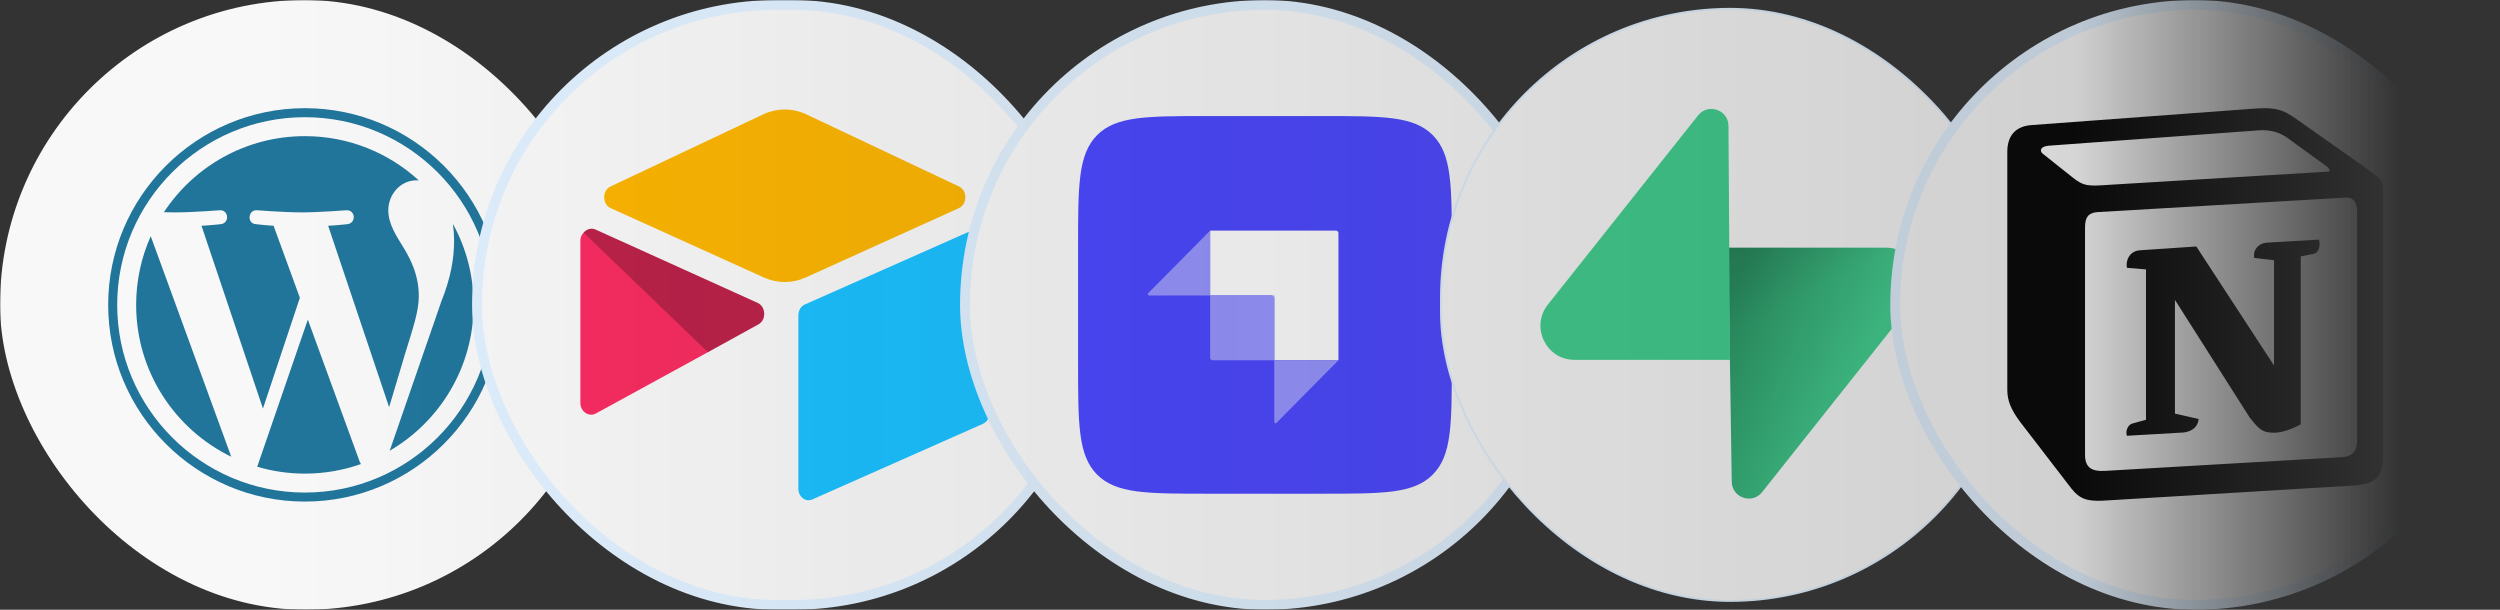 <svg xmlns="http://www.w3.org/2000/svg" width="1271" height="310" fill="none" viewBox="0 0 1271 310"><rect x="0" y="0" width="1271" height="310" fill="#333333" stroke="none"/><g clip-path="url(#clip0_4187_3687)"><mask id="mask0_4187_3687" width="1271" height="310" x="0" y="0" maskUnits="userSpaceOnUse" style="mask-type:alpha"><rect width="1271" height="310" fill="url(#paint0_linear_4187_3687)"/></mask><g mask="url(#mask0_4187_3687)"><rect width="305.007" height="305" x="2.5" y="2.5" fill="#F8F8F8" rx="152.5"/><rect width="305.007" height="305" x="2.5" y="2.5" stroke="#F8F8F8" stroke-width="5" rx="152.5"/><path fill="#21759B" d="M69.215 154.997C69.215 188.953 88.948 218.297 117.563 232.203L76.642 120.084C71.882 130.753 69.215 142.56 69.215 154.997Z"/><path fill="#21759B" d="M212.913 150.669C212.913 140.067 209.105 132.725 205.838 127.01C201.49 119.943 197.414 113.959 197.414 106.893C197.414 99.007 203.395 91.666 211.819 91.666C212.2 91.666 212.56 91.713 212.931 91.735C197.668 77.752 177.334 69.215 155.001 69.215C125.031 69.215 98.663 84.591 83.324 107.882C85.337 107.942 87.234 107.985 88.845 107.985C97.818 107.985 111.707 106.896 111.707 106.896C116.332 106.623 116.877 113.416 112.258 113.962C112.258 113.962 107.61 114.509 102.439 114.78L133.679 207.701L152.452 151.397L139.087 114.777C134.467 114.506 130.091 113.959 130.091 113.959C125.468 113.688 126.01 106.62 130.633 106.893C130.633 106.893 144.8 107.981 153.229 107.981C162.201 107.981 176.092 106.893 176.092 106.893C180.72 106.62 181.263 113.412 176.642 113.959C176.642 113.959 171.985 114.506 166.824 114.777L197.825 206.995L206.382 178.401C210.091 166.535 212.913 158.013 212.913 150.669Z"/><path fill="#21759B" d="M156.504 162.502L130.766 237.294C138.451 239.554 146.578 240.789 154.999 240.789C164.989 240.789 174.57 239.062 183.487 235.927C183.257 235.559 183.048 235.169 182.877 234.745L156.504 162.502Z"/><path fill="#21759B" d="M230.274 113.84C230.643 116.572 230.852 119.506 230.852 122.661C230.852 131.366 229.226 141.152 224.329 153.388L198.125 229.15C223.629 214.278 240.783 186.647 240.783 154.999C240.785 140.085 236.975 126.06 230.274 113.84Z"/><path fill="#21759B" d="M155.001 55C99.862 55 55 99.859 55 154.998C55 210.143 99.862 255 155.001 255C210.138 255 255.007 210.143 255.007 154.998C255.005 99.859 210.138 55 155.001 55ZM155.001 250.416C102.39 250.416 59.585 207.611 59.585 154.998C59.585 102.387 102.389 59.585 155.001 59.585C207.61 59.585 250.411 102.387 250.411 154.998C250.411 207.611 207.61 250.416 155.001 250.416Z"/><rect width="313.09" height="305" x="242.508" y="2.5" fill="#F8F8F8" rx="152.5"/><rect width="313.09" height="305" x="242.508" y="2.5" stroke="#E0F0FF" stroke-width="5" rx="152.5"/><g clip-path="url(#clip1_4187_3687)"><path fill="#FCB400" d="M387.93 58.178L310.384 94.812C306.073 96.851 306.116 103.844 310.457 105.808L388.326 141.064C395.168 144.162 402.787 144.162 409.629 141.064L487.499 105.808C491.838 103.844 491.883 96.851 487.57 94.813L410.026 58.178C402.952 54.836 395.005 54.836 387.93 58.178Z"/><path fill="#18BFFF" d="M405.883 160.316V248.392C405.883 252.58 409.583 255.45 412.993 253.906L499.763 215.452C500.731 215.014 501.561 214.254 502.146 213.271C502.731 212.288 503.043 211.127 503.043 209.938V121.863C503.043 117.674 499.344 114.805 495.933 116.349L409.163 154.803C408.195 155.241 407.365 156.001 406.78 156.984C406.196 157.967 405.883 159.127 405.883 160.316Z"/><path fill="#F82B60" d="M385.625 164.861L359.873 179.057L357.258 180.5L302.899 210.238C299.454 212.136 295.055 209.269 295.055 204.899V122.233C295.055 120.652 295.765 119.286 296.717 118.26C297.107 117.815 297.551 117.436 298.034 117.132C299.332 116.242 301.185 116.005 302.76 116.716L385.192 154.007C389.382 155.905 389.711 162.607 385.625 164.861Z"/><path fill="#000" fill-opacity=".25" d="M385.626 164.861L359.875 179.057L296.719 118.258C297.109 117.814 297.553 117.435 298.035 117.132C299.333 116.242 301.186 116.005 302.762 116.716L385.194 154.007C389.384 155.905 389.713 162.607 385.626 164.861Z"/></g><rect width="305.007" height="305" x="490.594" y="2.5" fill="#F8F8F8" rx="152.5"/><rect width="305.007" height="305" x="490.594" y="2.5" stroke="#E0F0FF" stroke-width="5" rx="152.5"/><g clip-path="url(#clip2_4187_3687)"><path fill="#4945FF" d="M548.094 125.56C548.094 94.183 548.094 78.495 557.74 68.748C567.386 59 582.912 59 613.963 59H672.231C703.282 59 718.807 59 728.454 68.748C738.1 78.495 738.1 94.183 738.1 125.56V184.44C738.1 215.817 738.1 231.505 728.454 241.252C718.807 251 703.282 251 672.231 251H613.963C582.912 251 567.386 251 557.74 241.252C548.094 231.505 548.094 215.817 548.094 184.44V125.56Z"/><path fill="#fff" fill-rule="evenodd" d="M679.195 117.24H615.227V150.2H647.844V183.16H680.462V118.52C680.462 117.813 679.895 117.24 679.195 117.24Z" clip-rule="evenodd"/><path fill="#fff" d="M647.845 150.199H646.578V151.479H647.845V150.199Z"/><path fill="#9593FF" d="M615.227 150.199H646.578C647.277 150.199 647.844 150.772 647.844 151.479V183.159H616.493C615.794 183.159 615.227 182.586 615.227 181.879V150.199Z"/><path fill="#9593FF" d="M647.844 183.16H680.461L648.925 215.028C648.526 215.431 647.844 215.145 647.844 214.575V183.16Z"/><path fill="#9593FF" d="M615.231 150.2H584.142C583.578 150.2 583.296 149.511 583.695 149.108L615.231 117.24V150.2Z"/></g><rect width="293.92" height="301" x="732.602" y="4.5" fill="#F8F8F8" rx="146.96"/><rect width="293.92" height="301" x="732.602" y="4.5" stroke="#E0F0FF" rx="146.96"/><g clip-path="url(#clip3_4187_3687)"><path fill="url(#paint1_linear_4187_3687)" d="M895.861 250.194C890.8 256.567 880.538 253.075 880.416 244.937L878.633 125.908H958.668C973.164 125.908 981.249 142.652 972.235 154.005L895.861 250.194Z"/><path fill="url(#paint2_linear_4187_3687)" fill-opacity=".2" d="M895.861 250.194C890.8 256.567 880.538 253.075 880.416 244.937L878.633 125.908H958.668C973.164 125.908 981.249 142.652 972.235 154.005L895.861 250.194Z"/><path fill="#3ECF8E" d="M863.312 58.665C868.373 52.291 878.635 55.783 878.757 63.921L879.538 182.95H800.505C786.008 182.95 777.923 166.207 786.938 154.853L863.312 58.665Z"/></g><rect width="305.007" height="305" x="963.523" y="2.5" fill="#F8F8F8" rx="152.5"/><rect width="305.007" height="305" x="963.523" y="2.5" stroke="#E0F0FF" stroke-width="5" rx="152.5"/><g clip-path="url(#clip4_4187_3687)"><path fill="#fff" d="M1032.52 63.61L1142.96 55.454C1156.53 54.289 1160.02 55.075 1168.55 61.275L1203.8 86.113C1209.62 90.383 1211.55 91.549 1211.55 96.199V232.413C1211.55 240.95 1208.45 245.999 1197.6 246.772L1069.34 254.536C1061.2 254.922 1057.32 253.757 1053.06 248.322L1027.09 214.563C1022.44 208.348 1020.51 203.697 1020.51 198.261V77.183C1020.51 70.204 1023.61 64.383 1032.52 63.61Z"/><path fill="#000" d="M1142.96 55.454L1032.52 63.61C1023.61 64.383 1020.51 70.204 1020.51 77.183V198.262C1020.51 203.698 1022.44 208.348 1027.09 214.563L1053.06 248.322C1057.32 253.757 1061.2 254.922 1069.34 254.536L1197.6 246.772C1208.45 245.999 1211.55 240.95 1211.55 232.413V96.199C1211.55 91.788 1209.81 90.517 1204.68 86.751L1203.8 86.113L1168.55 61.275C1160.02 55.075 1156.53 54.289 1142.96 55.454ZM1072.24 93.97C1061.77 94.675 1059.4 94.835 1053.45 89.998L1038.33 77.969C1036.79 76.412 1037.56 74.469 1041.43 74.083L1147.61 66.325C1156.52 65.547 1161.17 68.654 1164.65 71.369L1182.86 84.563C1183.64 84.954 1185.58 87.277 1183.25 87.277L1073.6 93.877L1072.24 93.97ZM1060.04 231.249V115.613C1060.04 110.563 1061.59 108.235 1066.23 107.842L1192.16 100.47C1196.44 100.084 1198.37 102.798 1198.37 107.842V222.706C1198.37 227.756 1197.59 232.027 1190.61 232.413L1070.1 239.399C1063.13 239.785 1060.04 237.463 1060.04 231.249ZM1179 121.813C1179.77 125.307 1179 128.8 1175.5 129.199L1169.7 130.35V215.726C1164.65 218.44 1160.01 219.991 1156.13 219.991C1149.93 219.991 1148.38 218.048 1143.73 212.233L1105.75 152.472V210.29L1117.77 213.011C1117.77 213.011 1117.77 219.998 1108.07 219.998L1081.35 221.548C1080.57 219.991 1081.35 216.112 1084.05 215.34L1091.03 213.404V136.957L1081.35 136.172C1080.57 132.68 1082.5 127.636 1087.93 127.243L1116.61 125.314L1156.13 185.846V132.294L1146.06 131.136C1145.28 126.857 1148.38 123.751 1152.25 123.372L1179 121.814L1179 121.813Z"/></g></g></g><defs><linearGradient id="paint0_linear_4187_3687" x1="0" x2="1271" y1="155" y2="155" gradientUnits="userSpaceOnUse"><stop offset=".105" stop-color="#fff"/><stop offset=".83" stop-color="#fff" stop-opacity=".8"/><stop offset=".96" stop-color="#fff" stop-opacity="0"/></linearGradient><linearGradient id="paint1_linear_4187_3687" x1="878.633" x2="949.765" y1="152.3" y2="182.133" gradientUnits="userSpaceOnUse"><stop stop-color="#249361"/><stop offset="1" stop-color="#3ECF8E"/></linearGradient><linearGradient id="paint2_linear_4187_3687" x1="847.097" x2="879.537" y1="109.121" y2="170.188" gradientUnits="userSpaceOnUse"><stop/><stop offset="1" stop-opacity="0"/></linearGradient><clipPath id="clip0_4187_3687"><rect width="1271" height="310" fill="#fff"/></clipPath><clipPath id="clip1_4187_3687"><rect width="208.09" height="200" fill="#fff" transform="translate(295.008 55)"/></clipPath><clipPath id="clip2_4187_3687"><rect width="190.006" height="192" fill="#fff" transform="translate(548.094 59)"/></clipPath><clipPath id="clip3_4187_3687"><rect width="192.92" height="200" fill="#fff" transform="translate(783.102 55)"/></clipPath><clipPath id="clip4_4187_3687"><rect width="191.045" height="200" fill="#fff" transform="translate(1020.51 55)"/></clipPath></defs></svg>